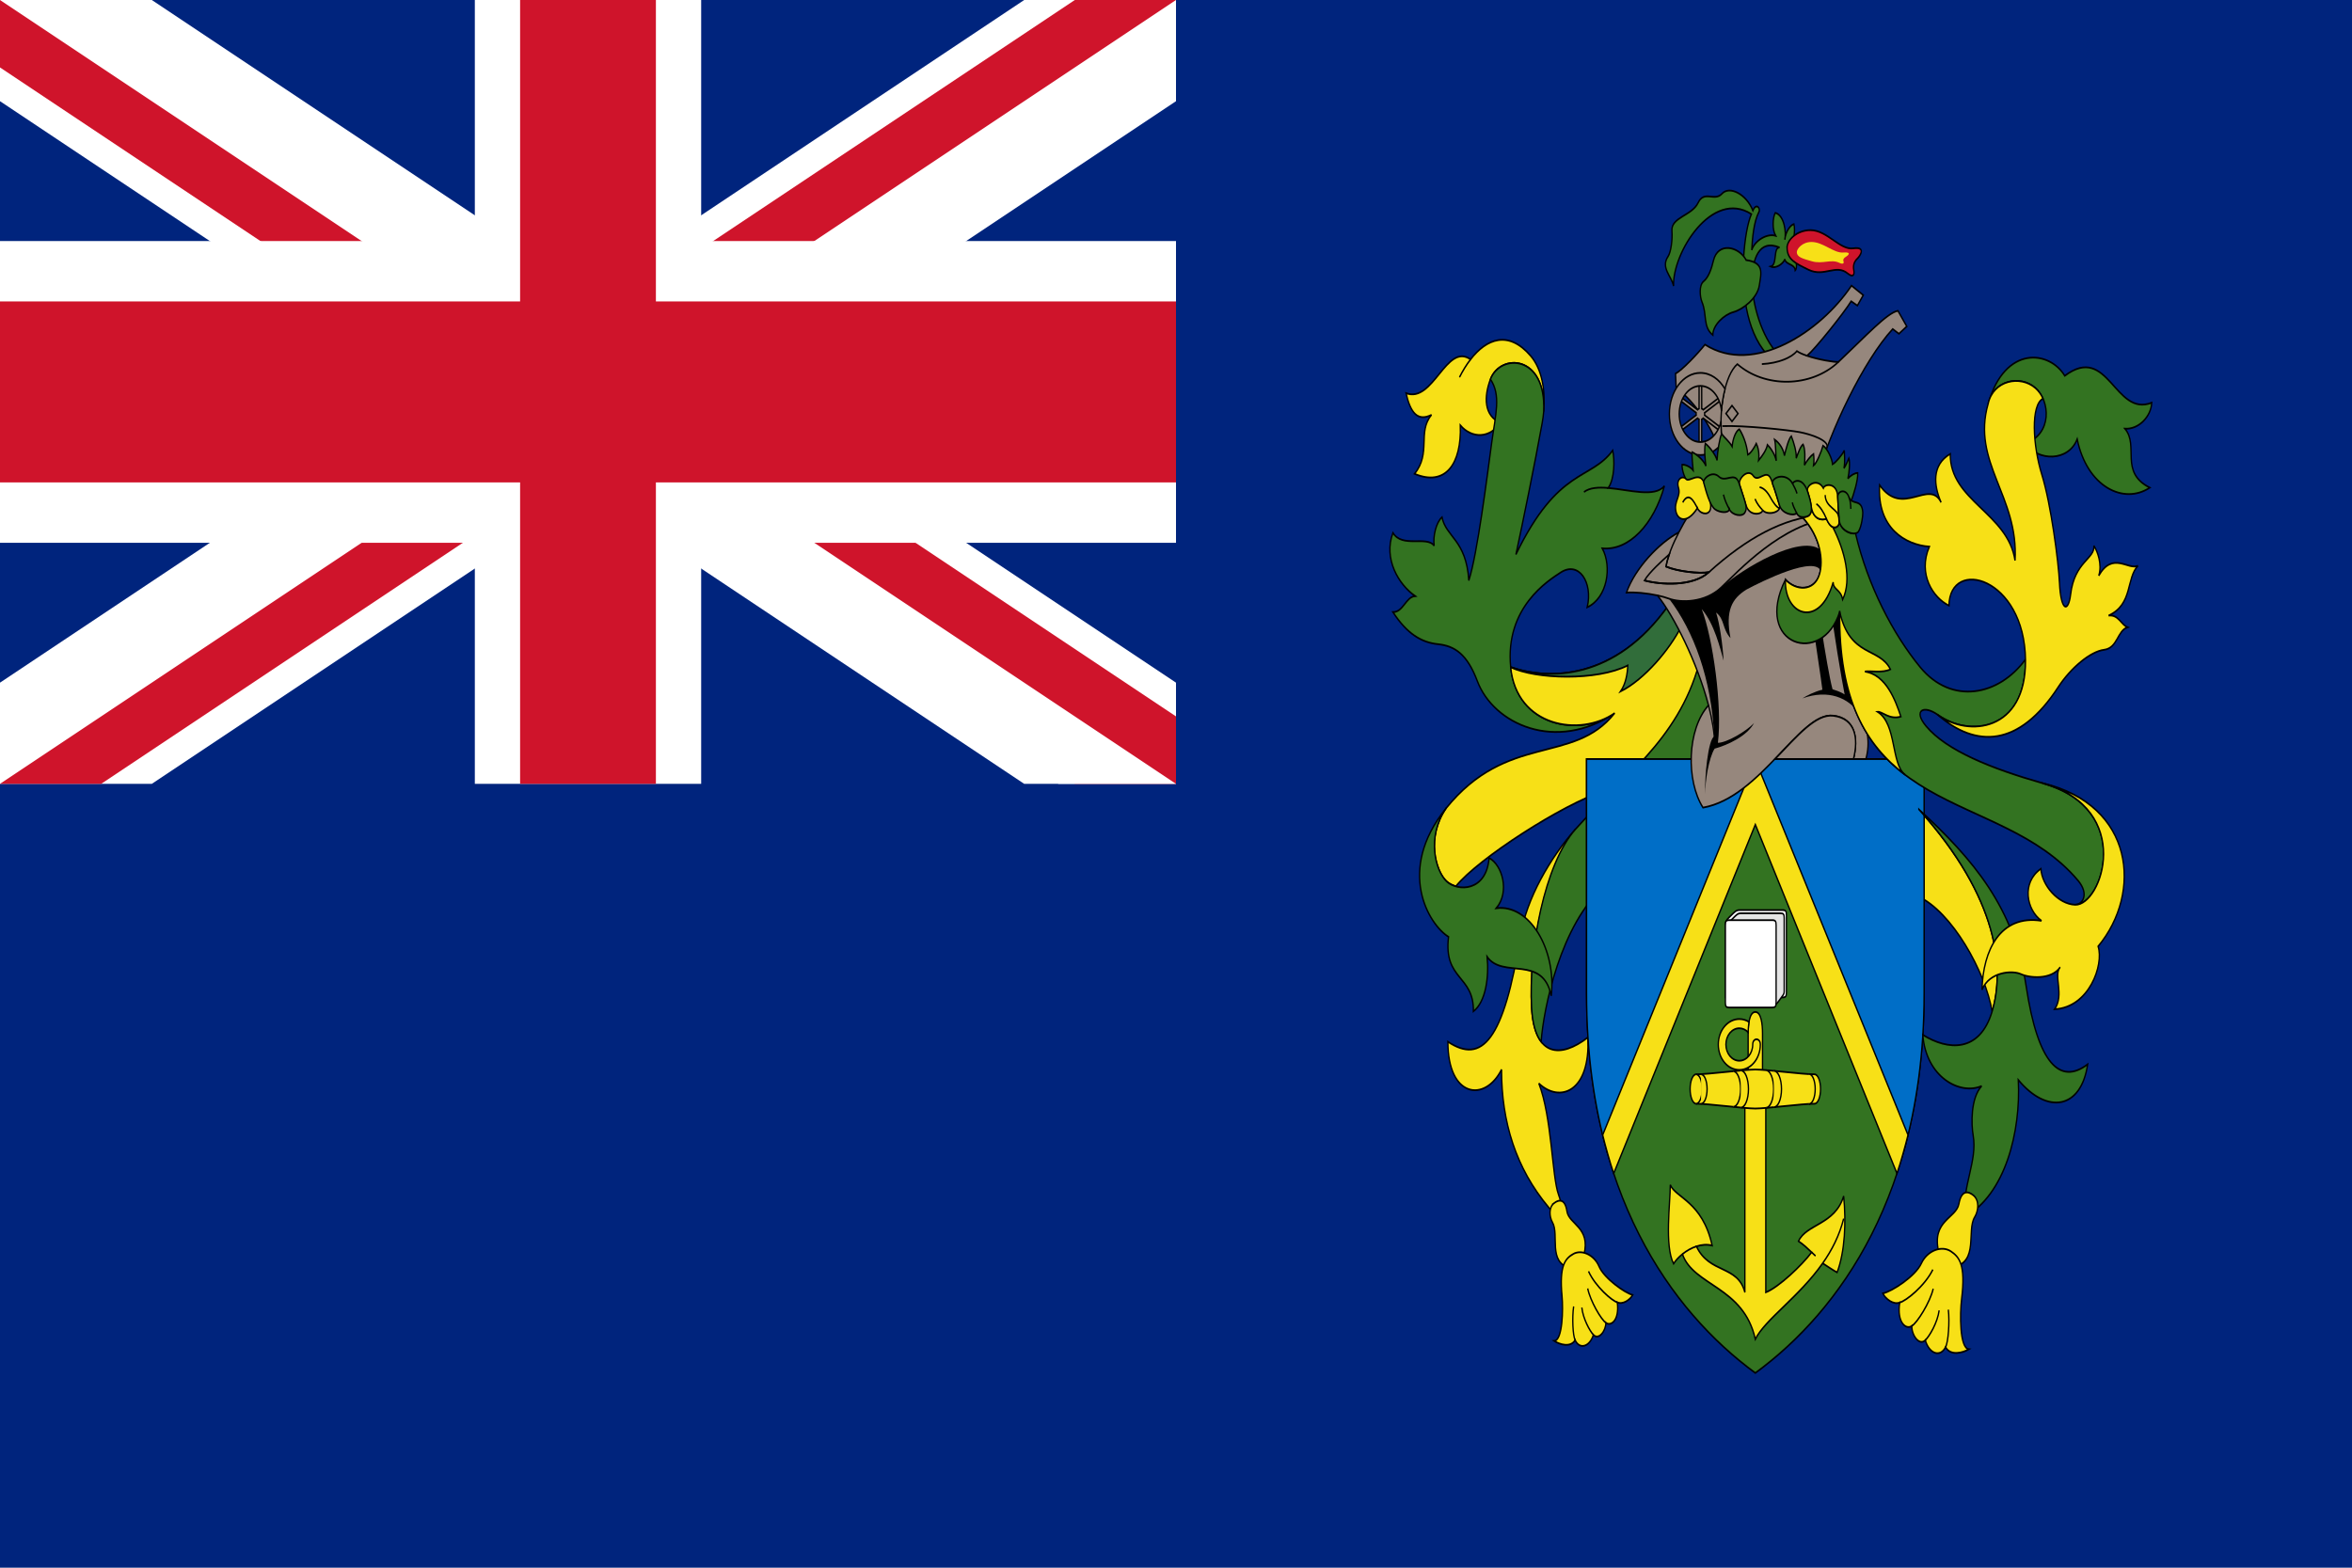 <?xml version="1.0" encoding="UTF-8" standalone="no"?>
<!-- Created with Inkscape (http://www.inkscape.org/) -->

<svg
   xmlns:dc="http://purl.org/dc/elements/1.1/"
   xmlns:cc="http://creativecommons.org/ns#"
   xmlns:rdf="http://www.w3.org/1999/02/22-rdf-syntax-ns#"
   xmlns:svg="http://www.w3.org/2000/svg"
   xmlns="http://www.w3.org/2000/svg"
   xmlns:sodipodi="http://sodipodi.sourceforge.net/DTD/sodipodi-0.dtd"
   xmlns:inkscape="http://www.inkscape.org/namespaces/inkscape"
   version="1.0"
   width="900"
   height="600"
   viewBox="-15 -7.5 22.5 15"
   id="Flag_of_the_Pitcairn_Islands"
   inkscape:version="0.47 r22583"
   sodipodi:docname="Flag_of_the_Pitcairn_Islands.svg">
  <sodipodi:namedview
     pagecolor="#ffffff"
     bordercolor="#666666"
     borderopacity="1"
     objecttolerance="10"
     gridtolerance="10"
     guidetolerance="10"
     inkscape:pageopacity="0"
     inkscape:pageshadow="2"
     inkscape:window-width="930"
     inkscape:window-height="506"
     id="namedview2953"
     showgrid="false"
     inkscape:zoom="0.29580634"
     inkscape:cx="600"
     inkscape:cy="300"
     inkscape:window-x="0"
     inkscape:window-y="0"
     inkscape:window-maximized="0"
     inkscape:current-layer="Flag_of_the_Pitcairn_Islands" />
  <defs
     id="defs2833">
    <inkscape:perspective
       sodipodi:type="inkscape:persp3d"
       inkscape:vp_x="0 : 300 : 1"
       inkscape:vp_y="0 : 1000 : 0"
       inkscape:vp_z="1200 : 300 : 1"
       inkscape:persp3d-origin="600 : 200 : 1"
       id="perspective2957" />
    <clipPath
       id="border">
      <rect
         x="-15"
         y="-7.5"
         width="30"
         height="15"
         id="rect2836" />
    </clipPath>
  </defs>
  <rect
     x="-15"
     y="-7.5"
     width="22.5"
     height="15"
     id="rect2838"
     style="fill:#00247d" />
  <comment
     id="comment2840">The above line is the ensign field color: #CF142B red and #00247D blue</comment>
  <g
     id="canton"
     transform="matrix(0.375,0,0,0.5,-9.375,-3.75)">
    <g
       clip-path="url(#border)"
       id="g2843">
      <circle
         r="20"
         id="circle2845"
         d="m 20,0 c 0,11.046 -8.954,20 -20,20 -11.046,0 -20,-8.954 -20,-20 0,-11.046 8.954,-20 20,-20 11.046,0 20,8.954 20,20 z"
         cx="0"
         cy="0"
         sodipodi:cx="0"
         sodipodi:cy="0"
         sodipodi:rx="20"
         sodipodi:ry="20"
         style="fill:#00247d" />
      <path
         d="m -20,-10 40,20 m -40,0 40,-20"
         id="diags_white"
         style="stroke:#ffffff;stroke-width:3.464" />
      <path
         d="m -20,-10 40,20 m -40,0 40,-20"
         id="diags_red"
         style="stroke:#cf142b;stroke-width:2.309" />
      <path
         d="M 0,0 20,10 H 17 L -3,0 m 3,0 20,-10 h 3 L 3,0 M 0,0 -20,10 h -3 L -3,0 m 3,0 -20,-10 h 3 L 3,0"
         id="eraser_white"
         style="fill:#ffffff;stroke:none" />
      <comment
         id="comment2850">I think the above two lines give the simplest way to make the diagonals</comment>
      <path
         d="M -20,0 H 20 M 0,-10 v 20"
         id="cross_white"
         style="stroke:#ffffff;stroke-width:5.774" />
      <path
         d="M -20,0 H 20 M 0,-10 v 20"
         id="cross_red"
         style="stroke:#cf142b;stroke-width:3.464" />
    </g>
  </g>
  <g
     transform="matrix(0.089,0,0,0.118,-17.536,-8.684)"
     id="g2791">
    <path
       d="m 197.845,77.265 c -2.706,2.296 -5.284,5.64 -5.917,8.663 -1.782,8.513 -4.149,10.406 -7.805,8.578 0,4.57 4.008,4.922 5.766,2.25 0,4.289 1.555,8.006 5.062,11.179 1.477,1.336 1.758,0.422 1.055,-1.054 -0.703,-1.477 -0.703,-6.258 -2.109,-9 2.25,1.617 5.554,0.703 5.273,-3.727 -2.883,1.688 -5.748,1.621 -6.047,-2.391 -0.351,-4.711 1.487,-11.546 4.722,-14.499 z"
       style="fill:#f7e017;fill-opacity:1;stroke:#000000;stroke-width:0.144"
       id="path2793" />
    <path
       d="m 194.422,43.401 c 0.191,-1.689 -0.17,-3.424 -1.404,-4.511 -2.384,-2.099 -4.72,-1.404 -6.458,0.287 -2.602,-1.406 -3.984,3.581 -6.937,2.737 0.492,1.617 1.266,2.32 2.742,1.758 -1.547,1.406 0,3.094 -1.828,4.781 3.305,1.055 5.063,-0.773 4.922,-3.938 1.266,1.125 3.234,1.055 4.289,-0.211 -1.758,-0.562 -1.766,-2.092 -1.055,-3.516 1.055,-2.109 6.01,-2.028 5.729,2.613 z"
       style="fill:#f7e017;fill-opacity:1;stroke:#000000;stroke-width:0.144"
       id="path2795" />
    <path
       d="m 202.053,67.858 c -3.727,1.969 -10.547,1.125 -11.18,-3.727 -0.633,-4.852 4.078,-7.031 5.344,-7.664 1.973,-0.987 3.515,0.773 2.883,2.812 2.179,-0.773 2.672,-3.305 1.617,-4.781 2.883,0.211 5.555,-1.969 6.68,-5.062 -1.011,0.963 -3.768,0.312 -6.038,0.166 0.703,-0.773 0.694,-2.275 0.483,-3.048 -2.391,2.461 -5.836,1.336 -10.406,8.438 0.703,-2.461 2.039,-7.383 2.812,-10.617 0.077,-0.323 0.137,-0.641 0.174,-0.973 0.281,-4.641 -4.668,-4.724 -5.723,-2.614 1.156,1.305 0.549,2.827 0.135,5.134 -0.492,2.742 -1.547,9.07 -2.461,11.18 -0.281,-3.305 -2.461,-3.516 -2.883,-5.133 -0.633,0.422 -0.984,1.547 -0.843,2.32 -0.774,-0.844 -3.446,0.211 -4.43,-1.055 -1.055,2.109 0.633,4.219 2.39,5.133 -1.019,0.07 -1.265,1.301 -2.39,1.301 1.512,1.758 3.058,2.461 4.851,2.602 1.793,0.141 3.129,0.808 4.219,2.988 1.758,3.516 8.455,5.801 14.766,2.602 z"
       style="fill:#337321;fill-opacity:1;stroke:#000000;stroke-width:0.144"
       id="path2797" />
    <path
       d="m 211.334,63.569 c -2.109,5.836 -7.875,9.984 -10.477,10.617 -4.427,1.077 -13.457,5.46 -15.881,7.716 -0.383,-0.085 -0.738,-0.224 -0.994,-0.404 -1.195,-0.844 -2.179,-3.586 -0.07,-5.906 6.61,-6.188 13.711,-3.516 18.141,-7.734 -3.727,1.969 -10.547,1.125 -11.18,-3.727 4.008,1.055 11.25,1.125 17.016,-5.062 0.773,0.844 3.023,3.516 3.445,4.5 z"
       style="fill:#f7e017;fill-opacity:1;stroke:#000000;stroke-width:0.144"
       id="path2799" />
    <path
       d="m 197.845,77.265 c -3.34,2.834 -5.073,9.788 -4.722,14.499 0.098,1.311 0.466,2.199 1.023,2.744 0.246,-2.672 2.104,-9.576 6.852,-12.658 4.008,-2.602 10.266,-8.438 12.586,-15.117 -0.422,-1.195 -1.125,-2.039 -2.461,-2.883 -2.296,6.304 -8.462,9.328 -13.278,13.415 z"
       style="fill:#337321;fill-opacity:1;stroke:#000000;stroke-width:0.144"
       id="path2801" />
    <path
       d="m 209.19,60.862 c -1.196,1.793 -3.903,4.254 -6.504,5.238 0.562,-0.633 0.738,-1.442 0.773,-2.109 -3.305,1.266 -9.914,1.125 -12.586,0.141 4.008,1.055 11.25,1.125 17.016,-5.062 0.562,0.633 1.054,1.195 1.301,1.793 z"
       style="fill:#316d3a;fill-opacity:1;stroke:#000000;stroke-width:0.144"
       id="path2803" />
    <path
       d="m 183.912,75.593 c -5.374,5.031 -1.828,9.422 0.281,10.406 -0.562,3.516 2.743,3.094 2.672,6.047 1.336,-0.773 1.688,-2.812 1.477,-4.43 1.687,1.828 5.976,-0.211 6.89,3.164 0.563,-3.727 -2.32,-7.453 -5.906,-7.102 1.477,-1.336 0.633,-3.516 -0.773,-4.078 -0.281,2.742 -3.375,2.742 -4.571,1.898 -1.195,-0.844 -2.179,-3.586 -0.07,-5.906 z"
       style="fill:#337321;fill-opacity:1;stroke:#000000;stroke-width:0.144"
       id="path2805" />
    <path
       d="m 195.549,107.585 c -0.587,0.335 -0.544,1.091 -0.176,1.582 0.738,0.984 -0.52,3.215 1.863,3.691 0.704,0.141 1.245,-0.289 1.512,-1.09 0.738,-2.215 -1.617,-2.461 -1.828,-3.515 -0.211,-1.055 -0.879,-0.95 -1.371,-0.668 z"
       style="fill:#f7e017;fill-opacity:1;stroke:#000000;stroke-width:0.144"
       id="path2807" />
    <path
       d="m 197.553,111.733 c -0.789,0.364 -1.477,0.879 -1.16,3.41 0.13,1.047 0.07,3.586 -0.844,3.621 0.562,0.282 1.758,0.58 2.25,-0.07 0.474,0.791 1.547,0.563 1.969,-0.422 0.562,0.457 1.336,-0.316 1.336,-0.984 0.492,0.316 1.476,-0.141 1.23,-1.652 0.598,0.21 1.371,-0.211 1.652,-0.598 -0.879,-0.176 -3.093,-1.371 -3.621,-2.32 -0.527,-0.95 -1.898,-1.407 -2.812,-0.985 z"
       style="fill:#f7e017;fill-opacity:1;stroke:#000000;stroke-width:0.144"
       id="path2809" />
    <g
       id="g2811">
      <path
         d="m 185.371,40.621 c 0.354,-0.525 0.75,-1.018 1.189,-1.445"
         style="fill:none;stroke:#000000;stroke-width:0.144"
         id="path2813" />
      <path
         d="m 198.748,49.928 c 0.621,-0.355 1.564,-0.394 2.611,-0.327"
         style="fill:none;stroke:#000000;stroke-width:0.144"
         id="path2815" />
      <path
         d="m 197.799,118.694 c -0.246,-0.351 -0.334,-1.828 -0.158,-2.725"
         style="fill:none;stroke:#000000;stroke-width:0.144"
         id="path2817" />
      <path
         d="m 199.768,118.272 c -0.387,-0.299 -1.125,-1.318 -1.248,-2.215"
         style="fill:none;stroke:#000000;stroke-width:0.144"
         id="path2819" />
      <path
         d="m 201.104,117.288 c -0.493,-0.229 -1.688,-1.776 -1.952,-2.777"
         style="fill:none;stroke:#000000;stroke-width:0.144"
         id="path2821" />
      <path
         d="m 202.334,115.636 c -0.58,-0.124 -2.355,-1.284 -3.094,-2.514"
         style="fill:none;stroke:#000000;stroke-width:0.144"
         id="path2823" />
    </g>
    <path
       d="m 234.748,75.663 c 8.649,7.242 9.211,13.008 7.875,16.383 -0.703,-3.164 -4.289,-8.086 -8.016,-9.351 l 0.141,-7.031 z"
       style="fill:#f7e017;fill-opacity:1;stroke:#000000;stroke-width:0.144"
       id="path2825" />
    <g
       id="g2006">
      <g
         id="g2828">
        <path
           d="m 219.279,71.585 16.032,0 c 0,0 0,4.219 0,18.984 0,16.172 -9,25.734 -18.141,30.797 -9.141,-5.063 -18.141,-14.625 -18.141,-30.797 0,-14.766 0,-18.984 0,-18.984 l 11.25,0 c 0.018,0.984 0.106,2.461 1.266,3.938 2.654,-0.264 5.66,-2.25 7.734,-3.938 z"
           style="fill:#337321;fill-opacity:1;stroke:#000000;stroke-width:0.144"
           id="path2830" />
        <path
           d="m 235.311,71.585 c 0,0 0,4.219 0,18.984 0,4.882 -0.821,9.162 -2.217,12.897 L 217.17,74.257 201.246,103.466 c -1.397,-3.735 -2.217,-8.015 -2.217,-12.897 0,-14.766 0,-18.984 0,-18.984 l 36.282,0 z"
           style="fill:#006ec7;stroke:#000000;stroke-width:0.144"
           id="path2832" />
        <path
           d="m 233.579,102.065 c -0.281,0.861 -0.791,2.259 -1.186,3.12 L 217.17,76.895 201.947,105.185 c -0.395,-0.861 -0.905,-2.259 -1.186,-3.12 L 217.17,71.639 233.579,102.065 z"
           style="fill:#f7e017;fill-opacity:1;stroke:#000000;stroke-width:0.144"
           id="path2711" />
      </g>
      <g
         style="fill:#f7e017"
         id="g2835">
        <path
           d="m 224.408,112.468 c 0.422,0.211 1.199,0.601 1.551,0.742 0.844,-1.688 0.984,-4.078 0.703,-6.188 -0.914,2.321 -4.008,2.25 -4.851,3.656 0.519,0.26 1,0.6 1.415,0.9 -1.055,1.054 -3.525,2.827 -4.931,3.249 l 0,-15.082 c 0,-1.055 -0.352,-1.934 -0.352,-2.812 0,0 0,-2.415 0,-3.118 0,-0.703 -0.14,-1.723 -0.773,-1.723 -0.633,0 -0.773,1.02 -0.773,1.723 0,0.703 0,3.118 0,3.118 0,0.879 -0.352,1.898 -0.352,2.812 l 0,15.082 c -0.773,-2.25 -3.802,-1.48 -5.208,-3.73 0.55,-0.134 1.129,-0.175 1.692,-0.067 -1.054,-3.586 -3.937,-3.867 -4.5,-4.922 0,1.477 -0.632,4.922 0.352,6.399 0.221,-0.265 0.553,-0.537 0.952,-0.781 1.195,2.602 6.571,2.609 7.837,6.898 1.016,-1.575 4.676,-3.405 7.238,-6.156 z"
           style="fill:#f7e017;fill-opacity:1;stroke:#000000;stroke-width:0.144"
           id="path2837" />
        <path
           d="m 217.17,99.921 c 1.195,0 4.992,-0.389 6.363,-0.389 0.357,0 0.647,-0.534 0.647,-1.193 0,-0.659 -0.29,-1.193 -0.647,-1.193 -1.371,0 -5.168,-0.389 -6.363,-0.389 -1.195,0 -4.992,0.389 -6.363,0.389 -0.357,0 -0.647,0.534 -0.647,1.193 0,0.659 0.29,1.193 0.647,1.193 1.371,0 5.168,0.389 6.363,0.389 z"
           style="fill:#f7e017;fill-opacity:1;stroke:#000000;stroke-width:0.144"
           id="path2839" />
        <path
           d="m 216.4,93.74 c -0.254,-0.204 -0.587,-0.328 -0.952,-0.328 -0.797,0 -1.442,0.589 -1.442,1.316 0,0.727 0.645,1.316 1.442,1.316 0.796,0 1.441,-0.589 1.441,-1.316 0,-0.562 0.818,-0.562 0.818,0 0,1.139 -1.011,2.063 -2.259,2.063 -1.248,0 -2.26,-0.924 -2.26,-2.063 0,-1.139 1.012,-2.063 2.26,-2.063 0.374,0 0.727,0.083 1.038,0.23 -0.028,0.189 -0.086,0.541 -0.086,0.844 z"
           style="fill:#f7e017;stroke:#000000;stroke-width:0.144"
           id="path2841" />
        <path
           d="m 210.807,99.532 c 0.357,0 0.646,-0.534 0.646,-1.193 0,-0.659 -0.289,-1.193 -0.646,-1.193"
           style="fill:#f7e017;stroke:#000000;stroke-width:0.144"
           id="path2843" />
        <path
           d="m 211.338,99.532 c 0.357,0 0.646,-0.534 0.646,-1.193 0,-0.659 -0.289,-1.193 -0.646,-1.193"
           style="fill:#f7e017;stroke:#000000;stroke-width:0.144"
           id="path2845" />
        <path
           d="m 214.809,99.777 c 0.43,0 0.779,-0.644 0.779,-1.438 0,-0.794 -0.349,-1.438 -0.779,-1.438"
           style="fill:#f7e017;stroke:#000000;stroke-width:0.144"
           id="path2847" />
        <path
           d="m 215.617,99.842 c 0.45,0 0.815,-0.673 0.815,-1.504 0,-0.831 -0.365,-1.504 -0.815,-1.504"
           style="fill:#f7e017;stroke:#000000;stroke-width:0.144"
           id="path2849" />
        <path
           d="m 218.315,99.859 c 0.455,0 0.824,-0.681 0.824,-1.521 0,-0.84 -0.369,-1.521 -0.824,-1.521"
           style="fill:#f7e017;stroke:#000000;stroke-width:0.144"
           id="path2851" />
        <path
           d="m 219.168,99.811 c 0.45,0 0.814,-0.659 0.814,-1.472 0,-0.813 -0.364,-1.472 -0.814,-1.472"
           style="fill:#f7e017;stroke:#000000;stroke-width:0.144"
           id="path2853" />
        <path
           d="m 222.944,99.555 c 0.364,0 0.66,-0.545 0.66,-1.217 0,-0.672 -0.296,-1.217 -0.66,-1.217"
           style="fill:#f7e017;stroke:#000000;stroke-width:0.144"
           id="path2855" />
        <path
           d="m 209.333,111.726 c 0.435,-0.266 0.953,-0.495 1.504,-0.629"
           style="fill:#f7e017;stroke:#000000;stroke-width:0.144"
           id="path2857" />
        <path
           d="m 223.639,111.874 c -0.129,-0.092 -0.267,-0.19 -0.413,-0.296"
           style="fill:#f7e017;stroke:#000000;stroke-width:0.144"
           id="path2859" />
        <path
           d="m 224.408,112.468 c 0.985,-1.057 1.805,-2.252 2.254,-3.618"
           style="fill:#f7e017;stroke:#000000;stroke-width:0.144"
           id="path2861" />
      </g>
      <g
         id="g2863">
        <path
           d="m 213.95,85.005 c 0,-0.343 0.282,-0.49 0.61,-0.738 0.396,-0.299 0.554,-0.439 0.914,-0.439 l 4.615,0 c 0.342,0 0.421,0.088 0.421,0.404 l 0,6.275 c 0,0.316 -0.079,0.404 -0.421,0.404 l -6.139,0 0,-5.968"
           style="fill:#ffffff;stroke:#000000;stroke-width:0.144"
           id="path2865" />
        <path
           d="m 218.946,91.457 c 0.606,0 0.497,-0.013 0.923,-0.439 0.444,-0.444 0.402,-0.404 0.402,-0.813 l 0,-5.738 c 0,-0.296 -0.073,-0.378 -0.391,-0.378 l -4.27,0 c -0.334,0 -0.48,0.132 -0.846,0.411 -0.304,0.232 -0.561,0.37 -0.561,0.691 l 0,6.267 4.743,0 z"
           style="fill:#e5e5e5;stroke:#000000;stroke-width:0.144"
           id="path2867" />
        <path
           d="m 219.403,91.325 c 0,0.316 -0.079,0.404 -0.422,0.404 l -4.614,0 c -0.343,0 -0.417,-0.088 -0.417,-0.404 l 0,-6.275 c 0,-0.316 0.074,-0.404 0.417,-0.404 l 4.614,0 c 0.343,0 0.422,0.088 0.422,0.404 l 0,6.275 z"
           style="fill:#ffffff;stroke:#000000;stroke-width:0.144"
           id="path2869" />
      </g>
    </g>
    <g
       id="g2871">
      <path
         d="m 228.348,67.907 c 0.899,1.002 1.195,2.353 0.705,3.671 l -1.336,0 c 0.562,-1.688 0.211,-3.299 -2.18,-3.509 -3.575,-0.316 -7.734,6.609 -13.992,7.453 -1.828,-2.18 -1.73,-6.332 0.59,-8.3 -1.199,-3.458 -3.733,-7.261 -5.486,-8.907 -1.148,-0.187 -2.474,-0.28 -3.331,-0.23 0.914,-1.969 3.519,-4.041 5.629,-4.885 0.341,-0.499 0.708,-0.979 1.051,-1.408 0.211,-2.707 13.078,-1.441 15.82,0.246 0,3.023 1.194,13.127 2.53,15.87 z"
         style="fill:#96877d;fill-opacity:1;stroke:#000000;stroke-width:0.144"
         id="path2875" />
      <g
         style="fill:#000000"
         id="g2877">
        <path
           d="m 212.752,69.753 c -0.306,-4.687 -2.2,-8.546 -4.863,-11.177 1.265,0.352 3.867,0.352 5.625,-0.914 2.32,-1.547 8.367,-4.254 10.582,-3.094 0.176,0.387 0.281,1.266 0.14,1.828 -0.527,-1.406 -6.363,0.773 -8.015,1.441 -1.582,0.738 -2.285,1.723 -1.723,3.938 -0.914,-0.773 -0.598,-1.512 -1.547,-2.074 0.387,0.914 0.703,2.566 0.809,3.902 -0.352,-0.949 -0.985,-2.988 -2.356,-4.184 1.196,2.32 2.233,7.893 1.741,10.846 0.949,0 3.041,-0.932 3.884,-1.6 -0.738,1.055 -2.865,1.793 -4.236,2.074 -0.615,0.738 -1.037,2.637 -1.002,3.691 -0.105,-1.301 0.305,-4.471 0.961,-4.679 z"
           style="fill:#000000;stroke:none"
           id="path2879" />
        <path
           d="m 228.348,67.907 c -1.164,-1.296 -3.336,-1.997 -6.116,-1.245 0.422,-0.211 1.336,-0.562 2.145,-0.703 -0.105,-0.738 -0.773,-3.902 -0.879,-4.676 l 0.774,-0.316 c 0.386,1.898 0.878,4.078 1.195,4.957 0.246,0.07 0.808,0.176 1.301,0.422 -0.211,-0.738 -1.407,-6.047 -1.371,-6.609 l 1.054,-0.562 c 0.422,2.883 1.09,7.066 1.897,8.733 z"
           style="fill:#000000;stroke:none"
           id="path2881" />
      </g>
      <g
         id="g2985">
        <path
           d="m 227.717,71.579 c 0.562,-1.688 0.211,-3.299 -2.18,-3.509 -1.853,-0.164 -3.863,1.637 -6.242,3.509 l 8.422,0 z"
           style="fill:#96877d;fill-opacity:1;stroke:#000000;stroke-width:0.144"
           id="path2873" />
        <path
           d="m 212.178,56.432 c -1.055,0.141 -3.41,-0.07 -4.606,-0.457 0.069,-0.317 0.192,-0.646 0.35,-0.994 -0.739,0.492 -2.143,1.451 -2.67,2.119 1.688,0.351 5.171,0.527 6.926,-0.668 z"
           style="fill:#96877d;fill-opacity:1;stroke:#000000;stroke-width:0.144"
           id="path2883" />
      </g>
      <path
         d="m 212.135,67.222 c 0.388,1.121 0.641,2.204 0.676,3.168"
         style="fill:none;stroke:#000000;stroke-width:0.144"
         id="path2885" />
      <path
         d="m 208.947,53.2 c -0.638,0.931 -1.192,1.928 -1.375,2.775 1.196,0.387 3.551,0.598 4.606,0.457"
         style="fill:none;stroke:#000000;stroke-width:0.144"
         id="path2887" />
      <path
         d="m 206.649,58.314 c 0.455,0.074 0.881,0.163 1.24,0.262 1.265,0.352 3.867,0.352 5.625,-0.914 1.758,-1.266 6.539,-5.203 11.953,-5.625"
         style="fill:none;stroke:#000000;stroke-width:0.144"
         id="path2889" />
      <path
         d="m 205.252,57.1 c 1.688,0.351 5.171,0.527 6.926,-0.668 4.078,-2.777 8.015,-4.394 11.953,-4.606"
         style="fill:none;stroke:#000000;stroke-width:0.144"
         id="path2891" />
    </g>
    <path
       d="m 234.748,75.663 c 5.906,4.078 10.266,8.016 11.531,14.344 1.266,6.328 3.657,8.016 6.61,6.328 -0.703,3.656 -4.36,4.078 -7.453,1.266 0.281,4.219 -1.407,9.282 -5.766,11.11 -0.281,-2.532 1.392,-4.536 0.914,-6.61 -0.211,-0.914 -0.281,-3.023 0.914,-4.008 -2.32,0.773 -5.976,-0.703 -6.328,-4.148 2.672,1.266 6.117,1.476 7.453,-1.899 1.336,-3.375 0.774,-9.141 -7.875,-16.383 z"
       style="fill:#337321;fill-opacity:1;stroke:#000000;stroke-width:0.144"
       id="path2893" />
    <path
       d="m 242.201,42.757 c 1.828,-4.781 6.61,-4.289 8.227,-2.25 4.711,-2.672 5.344,3.375 9.351,2.18 -0.07,1.125 -1.406,2.18 -2.882,2.109 1.546,1.406 -0.633,3.516 2.671,4.781 -2.812,1.406 -6.75,-0.07 -7.804,-3.938 -0.914,1.828 -4.219,1.828 -5.555,0.352 2.883,-0.773 2.672,-3.445 1.055,-4.5 -1.629,-1.062 -4.5,-0.633 -5.063,1.266 z"
       style="fill:#337321;fill-opacity:1;stroke:#000000;stroke-width:0.144"
       id="path2895" />
    <path
       d="m 227.938,53.286 c 1.312,4.232 4.026,8.165 6.951,10.846 3.375,3.094 8.472,2.32 11.32,-0.633 0.07,5.889 -6.029,6.346 -9.422,4.5 -1.495,-0.813 -2.705,-0.386 -1.265,0.914 2.179,1.969 6.948,3.433 12.585,4.641 9.844,2.109 6.329,9.914 3.446,9.844 0.826,-0.018 1.504,-0.883 0.316,-1.951 -8.543,-7.682 -25.91,-4.658 -25.629,-21.814 -1.828,4.5 -9.351,2.742 -5.836,-2.602 1.125,0.914 3.094,0.984 3.657,-0.422 0.437,-1.094 0.151,-2.997 -1.819,-4.633 0.324,-0.026 1.019,8e-4 0.948,-0.808 0.088,0.474 0.519,1.178 1.626,0.94 0.317,0.501 0.649,0.83 1.099,0.65 0.088,-0.035 0.352,-0.167 0.246,-0.668 0.088,0.932 1.195,1.266 1.777,1.195 z"
       style="fill:#337321;fill-opacity:1;stroke:#000000;stroke-width:0.144"
       id="path2897" />
    <path
       d="m 236.787,67.999 c 4.078,2.672 8.689,2.67 12.938,-2.25 1.336,-1.547 3.445,-2.883 4.922,-3.023 1.476,-0.141 1.406,-1.547 2.531,-1.828 -0.703,-0.211 -0.985,-1.055 -2.039,-0.949 2.636,-0.914 1.863,-3.023 3.164,-4.043 -1.055,0.387 -2.707,-1.195 -4.219,0.809 0.387,-0.914 -0.141,-2.004 -0.527,-2.426 0.14,1.055 -2.075,1.266 -2.496,3.938 -0.237,1.499 -1.055,1.406 -1.196,-0.914 -0.103,-1.698 -0.914,-6.398 -1.898,-8.789 -0.985,-2.391 -1.21,-5.673 0.126,-6.165 -0.201,-0.34 -0.483,-0.64 -0.829,-0.867 -1.629,-1.062 -4.5,-0.633 -5.063,1.266 -1.828,4.781 3.305,7.523 2.883,12.726 -0.773,-3.867 -7.031,-4.851 -6.961,-8.648 -2.039,0.914 -1.758,2.602 -0.984,3.938 -1.266,-1.969 -4.149,1.266 -6.61,-1.406 -0.281,3.516 2.813,4.852 5.344,4.992 -1.266,2.25 0.422,4.149 2.109,4.781 0.071,-3.938 8.145,-2.321 8.227,4.43 0.07,5.766 -6.117,6.258 -9.422,4.43 z"
       style="fill:#f7e017;fill-opacity:1;stroke:#000000;stroke-width:0.144"
       id="path2899" />
    <path
       d="m 248.107,73.553 c 9.844,2.109 6.329,9.914 3.446,9.844 -1.836,-0.045 -3.586,-1.582 -3.692,-2.918 -2.109,1.125 -1.546,3.34 0.071,4.219 -4.43,-0.527 -6.293,2.391 -6.399,5.59 0.809,-1.477 3.27,-1.582 4.184,-1.266 0.914,0.316 3.269,0.492 4.219,-0.562 -0.774,0.668 0.492,2.215 -0.598,3.41 3.691,-0.141 5.309,-3.586 4.676,-5.098 4.781,-4.359 3.867,-11.461 -5.907,-13.219 z"
       style="fill:#f7e017;fill-opacity:1;stroke:#000000;stroke-width:0.144"
       id="path2901" />
    <path
       d="m 240.613,106.961 c 0.641,0.4 0.56,1.241 0.127,1.773 -0.867,1.067 0.44,3.612 -2.241,4.04 -0.791,0.126 -1.377,-0.378 -1.64,-1.283 -0.727,-2.504 1.913,-2.676 2.194,-3.844 0.282,-1.168 1.023,-1.022 1.56,-0.686 z"
       style="fill:#f7e017;fill-opacity:1;stroke:#000000;stroke-width:0.144"
       id="path2903" />
    <path
       d="m 238.195,111.504 c 0.865,0.441 1.61,1.045 1.147,3.857 -0.192,1.163 -0.235,3.999 0.784,4.079 -0.641,0.289 -1.988,0.57 -2.509,-0.177 -0.564,0.862 -1.751,0.561 -2.179,-0.557 -0.648,0.486 -1.477,-0.411 -1.448,-1.157 -0.563,0.332 -1.642,-0.221 -1.302,-1.898 -0.676,0.21 -1.521,-0.295 -1.818,-0.739 0.989,-0.158 3.513,-1.395 4.143,-2.432 0.63,-1.036 2.18,-1.487 3.182,-0.976 z"
       style="fill:#f7e017;fill-opacity:1;stroke:#000000;stroke-width:0.144"
       id="path2905" />
    <g
       id="g2907">
      <path
         d="m 237.617,119.263 c 0.29,-0.382 0.453,-2.026 0.296,-3.034"
         style="fill:none;stroke:#000000;stroke-width:0.144"
         id="path2909" />
      <path
         d="m 235.438,118.706 c 0.445,-0.316 1.313,-1.422 1.49,-2.417"
         style="fill:none;stroke:#000000;stroke-width:0.144"
         id="path2911" />
      <path
         d="m 233.99,117.549 c 0.559,-0.233 1.961,-1.908 2.299,-3.015"
         style="fill:none;stroke:#000000;stroke-width:0.144"
         id="path2913" />
      <path
         d="m 232.688,115.651 c 0.653,-0.112 2.685,-1.329 3.563,-2.67"
         style="fill:none;stroke:#000000;stroke-width:0.144"
         id="path2915" />
    </g>
    <path
       d="m 226.24,59.632 c -0.118,7.207 2.878,10.853 7.027,13.227 -1.542,-0.923 -0.874,-4.087 -2.949,-5.106 0.493,-0.035 1.266,0.668 2.497,0.387 -0.598,-1.336 -1.583,-3.375 -3.868,-3.656 0.598,-0.07 1.899,0.141 2.743,-0.176 -1.196,-1.828 -4.36,-0.949 -5.45,-4.676 z"
       style="fill:#f7e017;fill-opacity:1;stroke:#000000;stroke-width:0.144"
       id="path2917" />
    <path
       d="m 225.494,52.778 c -0.253,-0.083 -0.468,-0.338 -0.678,-0.67 -1.107,0.237 -1.538,-0.466 -1.626,-0.94 0.071,0.809 -0.628,0.778 -0.953,0.804 1.979,1.637 2.262,3.541 1.824,4.637 -0.563,1.406 -2.532,1.336 -3.657,0.422 -0.14,2.988 3.727,3.973 5.133,0.211 0,0.633 0.809,0.562 1.02,1.406 1.004,-1.617 0.246,-3.937 -1.063,-5.869 z"
       style="fill:#f7e017;fill-opacity:1;stroke:#000000;stroke-width:0.144"
       id="path2919" />
    <g
       id="g2921">
      <path
         d="m 219.315,38.503 c -1.758,-1.617 -2.567,-4.324 -2.497,-5.871 0.071,-1.547 0.704,-3.234 2.954,-2.531 -0.704,0 -0.211,1.406 -0.95,1.547 0.598,0.211 1.407,-0.281 1.512,-0.598 0.141,0.492 1.055,0.352 1.125,0.914 0.352,-0.281 -0.035,-1.652 -0.562,-1.934 0.386,-0.211 0.597,-1.301 0.421,-1.828 -0.351,0.07 -0.878,0.562 -0.984,1.266 0.176,-0.562 -0.035,-1.969 -1.019,-2.18 -0.282,0.387 -0.352,1.336 0.035,1.863 -0.914,-0.211 -2.25,0.387 -2.567,1.16 0.071,-0.932 0.199,-2.258 0.774,-3.094 0.193,-0.281 -0.282,-0.773 -0.651,-0.105 -0.685,-1.336 -2.513,-2.039 -3.322,-1.371 -0.809,0.668 -1.898,-0.316 -2.566,0.738 -0.668,1.055 -2.931,1.166 -2.813,2.285 0.07,0.668 -0.091,1.7 -0.422,2.074 -0.808,0.914 0.387,1.582 0.598,2.391 -0.141,-2.672 4.113,-7.875 8.367,-5.836 -0.387,0.668 -0.725,2.002 -0.844,3.621 -0.175,2.391 0.176,5.766 2.496,7.734 l 0.915,-0.246 z"
         style="fill:#337321;fill-opacity:1;stroke:#000000;stroke-width:0.144"
         id="path2923" />
      <path
         d="m 220.58,30.136 c -0.023,-0.633 1.072,-1.456 2.549,-1.441 1.775,0.018 3.146,1.635 4.57,1.476 1.424,-0.158 0.721,0.633 0.422,0.844 -0.299,0.211 -0.474,0.527 -0.369,0.914 0.105,0.387 -0.077,0.64 -0.65,0.281 -1.266,-0.791 -2.532,0.316 -4.202,-0.299 -1.448,-0.533 -2.285,-0.826 -2.32,-1.775 z"
         style="fill:#cf142b;fill-opacity:1;stroke:#000000;stroke-width:0.144"
         id="path2925" />
      <path
         d="m 213.338,46.729 c -0.703,-2.215 -3.375,-4.641 -4.676,-5.203 l -0.07,-1.195 c 0.703,-0.281 2.39,-1.617 3.164,-2.355 5.273,2.531 12.445,-1.055 15.75,-4.781 l 1.266,0.773 -0.633,0.844 -0.668,-0.351 c -0.809,0.984 -3.828,3.825 -4.742,4.423 1.229,0.311 2.909,0.525 3.371,0.499 2.953,-2.109 5.273,-4.008 6.398,-4.149 l 0.949,1.266 -0.843,0.598 -0.668,-0.387 c -3.164,2.602 -6.75,8.297 -8.157,12.094 -1.968,-0.422 -9,-0.141 -10.441,-2.074 z"
         style="fill:#96877d;fill-opacity:1;stroke:#000000;stroke-width:0.144"
         id="path2927" />
      <path
         d="m 222.729,38.882 c -0.455,-0.115 -0.847,-0.247 -1.094,-0.38 -0.563,0.527 -1.969,0.984 -3.762,1.055"
         style="fill:none;stroke:#000000;stroke-width:0.144"
         id="path2929" />
      <path
         d="m 213.619,45.956 c -0.474,-2.619 0.281,-5.519 1.617,-6.398 2.918,1.934 7.911,1.934 10.864,-0.176"
         style="fill:none;stroke:#000000;stroke-width:0.144"
         id="path2931" />
      <path
         d="m 213.619,44.585 c 2.25,-0.07 7.137,0.316 8.332,0.492 1.196,0.176 3.199,0.668 2.918,1.266"
         style="fill:none;stroke:#000000;stroke-width:0.144"
         id="path2933" />
      <path
         d="m 214.66,44.212 0.647,-0.646 -0.647,-0.646 -0.646,0.646 0.646,0.646 z"
         style="fill:none;stroke:#000000;stroke-width:0.144"
         id="path2935" />
      <path
         d="m 216.186,31.12 c -0.809,-1.125 -3.037,-1.481 -3.516,0.035 -0.211,0.668 -0.527,1.371 -1.055,1.688 -0.527,0.316 -0.403,1.274 -0.175,1.688 0.562,1.02 0.07,2.004 1.16,2.672 0,-0.809 1.195,-1.652 2.215,-1.863 1.019,-0.211 2.566,-1.125 2.777,-2.144 0.211,-1.02 0.562,-1.863 -1.406,-2.074 z"
         style="fill:#337321;fill-opacity:1;stroke:#000000;stroke-width:0.144"
         id="path2937" />
      <path
         d="m 211.123,41.245 0.281,0 0.005,1.923 c 0.057,0.02 0.121,0.047 0.167,0.089 l 1.657,-0.956 0.141,0.244 -1.663,0.965 c 0.011,0.06 0.02,0.129 0.007,0.19 l 1.656,0.957 -0.141,0.244 -1.667,-0.958 c -0.046,0.04 -0.101,0.082 -0.161,0.101 l -0.001,1.913 -0.281,0 -0.004,-1.923 c -0.058,-0.02 -0.122,-0.047 -0.168,-0.089 l -1.657,0.956 -0.14,-0.244 1.662,-0.965 c -0.011,-0.06 -0.02,-0.128 -0.007,-0.189 l -1.655,-0.957 0.14,-0.244 1.668,0.958 c 0.046,-0.04 0.101,-0.082 0.16,-0.101 l 10e-4,-1.913 0,0 z"
         style="fill:#96877d;stroke:#000000;stroke-width:0.144"
         id="path2939" />
      <path
         d="m 213.628,45.947 c -0.604,0.608 -1.44,0.985 -2.364,0.985 -1.84,0 -3.332,-1.491 -3.332,-3.331 0,-1.84 1.492,-3.331 3.332,-3.331 1.081,0 2.041,0.515 2.65,1.313 -0.172,0.419 -0.371,1.36 -0.386,1.786 -0.116,-1.148 -1.086,-2.044 -2.264,-2.044 -1.258,0 -2.277,1.019 -2.277,2.276 0,1.257 1.019,2.276 2.277,2.276 1.052,0 1.962,-0.736 2.223,-1.705 -0.001,0.417 0.009,1.424 0.141,1.775 z"
         style="fill:#96877d;fill-opacity:1;stroke:#000000;stroke-width:0.144"
         id="path2941" />
      <path
         d="m 209.857,49.12 c -0.21,-0.246 -0.597,-0.914 -0.562,-1.406 0.316,-0.035 0.914,0.176 1.195,0.457 -0.035,-0.351 -0.175,-1.125 -0.105,-1.476 0.387,0.141 1.195,0.598 1.476,1.125 -0.07,-0.352 -0.211,-1.266 -0.07,-1.828 0.422,0.246 1.125,0.914 1.266,1.371 0.035,-0.703 0.281,-1.863 0.492,-2.144 0.316,0.316 0.808,0.598 1.125,1.02 0.07,-0.562 0.351,-1.23 0.773,-1.406 0.317,0.352 0.809,1.16 0.914,2.074 0.317,-0.105 0.739,-0.633 0.914,-0.914 0.176,0.281 0.352,0.773 0.247,1.371 0.386,-0.351 0.843,-0.844 0.949,-1.266 0.281,0.211 0.808,0.738 0.949,1.301 -0.07,-0.457 -0.035,-1.266 -0.176,-1.723 0.528,0.281 0.949,0.773 1.055,1.301 0.141,-0.492 0.457,-1.371 0.738,-1.582 0.281,0.562 0.563,1.23 0.528,1.793 0.175,-0.351 0.457,-0.984 0.738,-1.125 0.246,0.387 0.211,1.23 0.14,1.688 0.247,-0.351 0.704,-0.773 0.985,-0.914 0.035,0.211 0.07,0.633 0,0.949 0.316,-0.176 0.844,-1.125 1.019,-1.617 0.493,0.246 0.985,1.09 1.02,1.512 0.351,-0.141 1.055,-0.773 1.265,-1.125 0,0.246 0.106,0.914 -0.035,1.441 0.211,-0.211 0.422,-0.633 0.528,-0.809 0.14,0.352 0.035,1.195 -0.106,1.652 0.317,-0.281 0.774,-0.457 1.055,-0.457 0.035,0.598 -0.387,1.652 -0.774,2.426 -3.375,-0.949 -10.441,-1.301 -17.543,-1.688 z"
         style="fill:#337321;fill-opacity:1;stroke:#000000;stroke-width:0.144"
         id="path2943" />
      <path
         d="m 221.627,30.495 c -0.017,-0.259 0.562,-0.846 1.597,-0.84 1.242,0.007 2.389,0.919 3.386,0.854 0.997,-0.065 0.505,0.259 0.296,0.345 -0.21,0.086 -0.333,0.216 -0.259,0.374 0.074,0.158 -0.054,0.262 -0.455,0.115 -0.886,-0.324 -1.772,0.129 -2.941,-0.122 -1.014,-0.218 -1.6,-0.338 -1.624,-0.726 z"
         style="fill:#f7e017;fill-opacity:1;stroke:none"
         id="path2945" />
    </g>
    <g
       id="g2947">
      <g
         style="fill:#f7e017"
         id="g2949">
        <path
           d="m 210.947,51.229 c -1.054,1.266 -2.109,1.055 -2.32,0.246 -0.211,-0.809 0.563,-1.195 0.281,-1.899 -0.281,-0.703 0.457,-1.02 0.809,-0.703 0.351,0.316 1.476,-0.703 1.969,0.352 0.492,1.055 0.879,1.793 0.597,2.215 -0.281,0.422 -1.125,0.211 -1.336,-0.211 z"
           style="fill:#f7e017;stroke:#000000;stroke-width:0.144"
           id="path2951" />
        <path
           d="m 215.482,49.331 c -0.198,-0.463 0.897,-1.353 1.459,-0.721 0.563,0.633 1.442,-0.685 1.934,0.316 0.492,1.002 0.65,1.529 0.897,2.092 0.246,0.562 -1.336,0.861 -1.829,0.369 0.071,0.334 -1.366,0.596 -1.757,-0.352 -0.211,-0.51 -0.44,-1.09 -0.704,-1.705 z"
           style="fill:#f7e017;stroke:#000000;stroke-width:0.144"
           id="path2953" />
        <path
           d="m 222.795,49.911 c -0.264,-0.492 1.02,-1.195 1.687,-0.299 0.176,-0.369 1.442,-0.44 1.53,0.633 0.088,1.072 0.123,1.705 0.158,2.127 0.035,0.422 -0.773,0.809 -1.354,-0.264 -1.037,0.211 -1.511,-0.369 -1.634,-0.984 -0.123,-0.615 -0.246,-0.914 -0.387,-1.213 z"
           style="fill:#f7e017;stroke:#000000;stroke-width:0.144"
           id="path2955" />
      </g>
      <g
         style="fill:#337321"
         id="g2957">
        <path
           d="m 211.633,49.208 c -0.158,-0.351 0.896,-1.055 1.617,-0.527 0.721,0.527 1.719,-0.455 2.145,0.492 0.861,1.916 0.914,2.057 0.65,2.426 -0.264,0.369 -1.389,0.229 -1.67,-0.281 -0.053,0.352 -1.023,0.294 -1.529,0.018 -0.58,-0.317 -0.985,-1.494 -1.213,-2.127 z"
           style="fill:#337321;fill-opacity:1;stroke:#000000;stroke-width:0.144"
           id="path2959" />
        <path
           d="m 219.033,49.296 c -0.246,-0.545 1.407,-1.02 2.127,-0.07 0.369,-0.334 1.178,-0.352 1.635,0.685 0.457,1.037 0.527,1.617 0.193,1.881 -0.235,0.185 -1.09,0.334 -1.371,-0.141 -0.387,0.246 -1.582,0.035 -1.845,-0.633 -0.264,-0.668 -0.493,-1.248 -0.739,-1.723 z"
           style="fill:#337321;fill-opacity:1;stroke:#000000;stroke-width:0.144"
           id="path2961" />
        <path
           d="m 226.029,50.333 c -0.035,-0.492 0.862,-0.721 1.196,0 0.334,0.721 1.402,0.072 1.494,1.266 0.017,0.229 -0.123,1.107 -0.457,1.529 -0.334,0.422 -1.969,0 -2.074,-0.896 -0.106,-0.896 -0.141,-1.406 -0.159,-1.899 z"
           style="fill:#337321;fill-opacity:1;stroke:#000000;stroke-width:0.144"
           id="path2963" />
      </g>
      <g
         id="g2965">
        <path
           d="m 210.947,51.229 c -0.386,-0.527 -0.914,-1.371 -1.582,-0.457"
           style="fill:none;stroke:#000000;stroke-width:0.144"
           id="path2967" />
        <path
           d="m 214.375,51.317 c -0.228,-0.299 -0.527,-0.791 -0.633,-1.178"
           style="fill:none;stroke:#000000;stroke-width:0.144"
           id="path2969" />
        <path
           d="m 217.943,51.387 c -0.246,-0.176 -0.615,-0.527 -0.808,-0.896"
           style="fill:none;stroke:#000000;stroke-width:0.144"
           id="path2971" />
        <path
           d="m 217.627,49.542 c 0.615,0.07 1.037,0.65 1.23,0.914 0.194,0.264 0.598,0.738 0.915,0.791"
           style="fill:none;stroke:#000000;stroke-width:0.144"
           id="path2973" />
        <path
           d="m 221.617,51.651 c -0.211,-0.334 -0.422,-0.633 -0.474,-0.879"
           style="fill:none;stroke:#000000;stroke-width:0.144"
           id="path2975" />
        <path
           d="m 221.16,49.225 c 0.211,0.299 0.369,0.545 0.492,0.826"
           style="fill:none;stroke:#000000;stroke-width:0.144"
           id="path2977" />
        <path
           d="m 224.816,52.108 c -0.281,-0.527 -0.72,-1.037 -1.089,-1.213"
           style="fill:none;stroke:#000000;stroke-width:0.144"
           id="path2979" />
        <path
           d="m 224.676,50.175 c 0.035,1.037 1.424,1.107 1.476,1.846"
           style="fill:none;stroke:#000000;stroke-width:0.144"
           id="path2981" />
        <path
           d="m 227.225,50.333 c 0.14,0.264 0.193,0.527 0.211,0.967"
           style="fill:none;stroke:#000000;stroke-width:0.144"
           id="path2983" />
      </g>
    </g>
  </g>
</svg>
